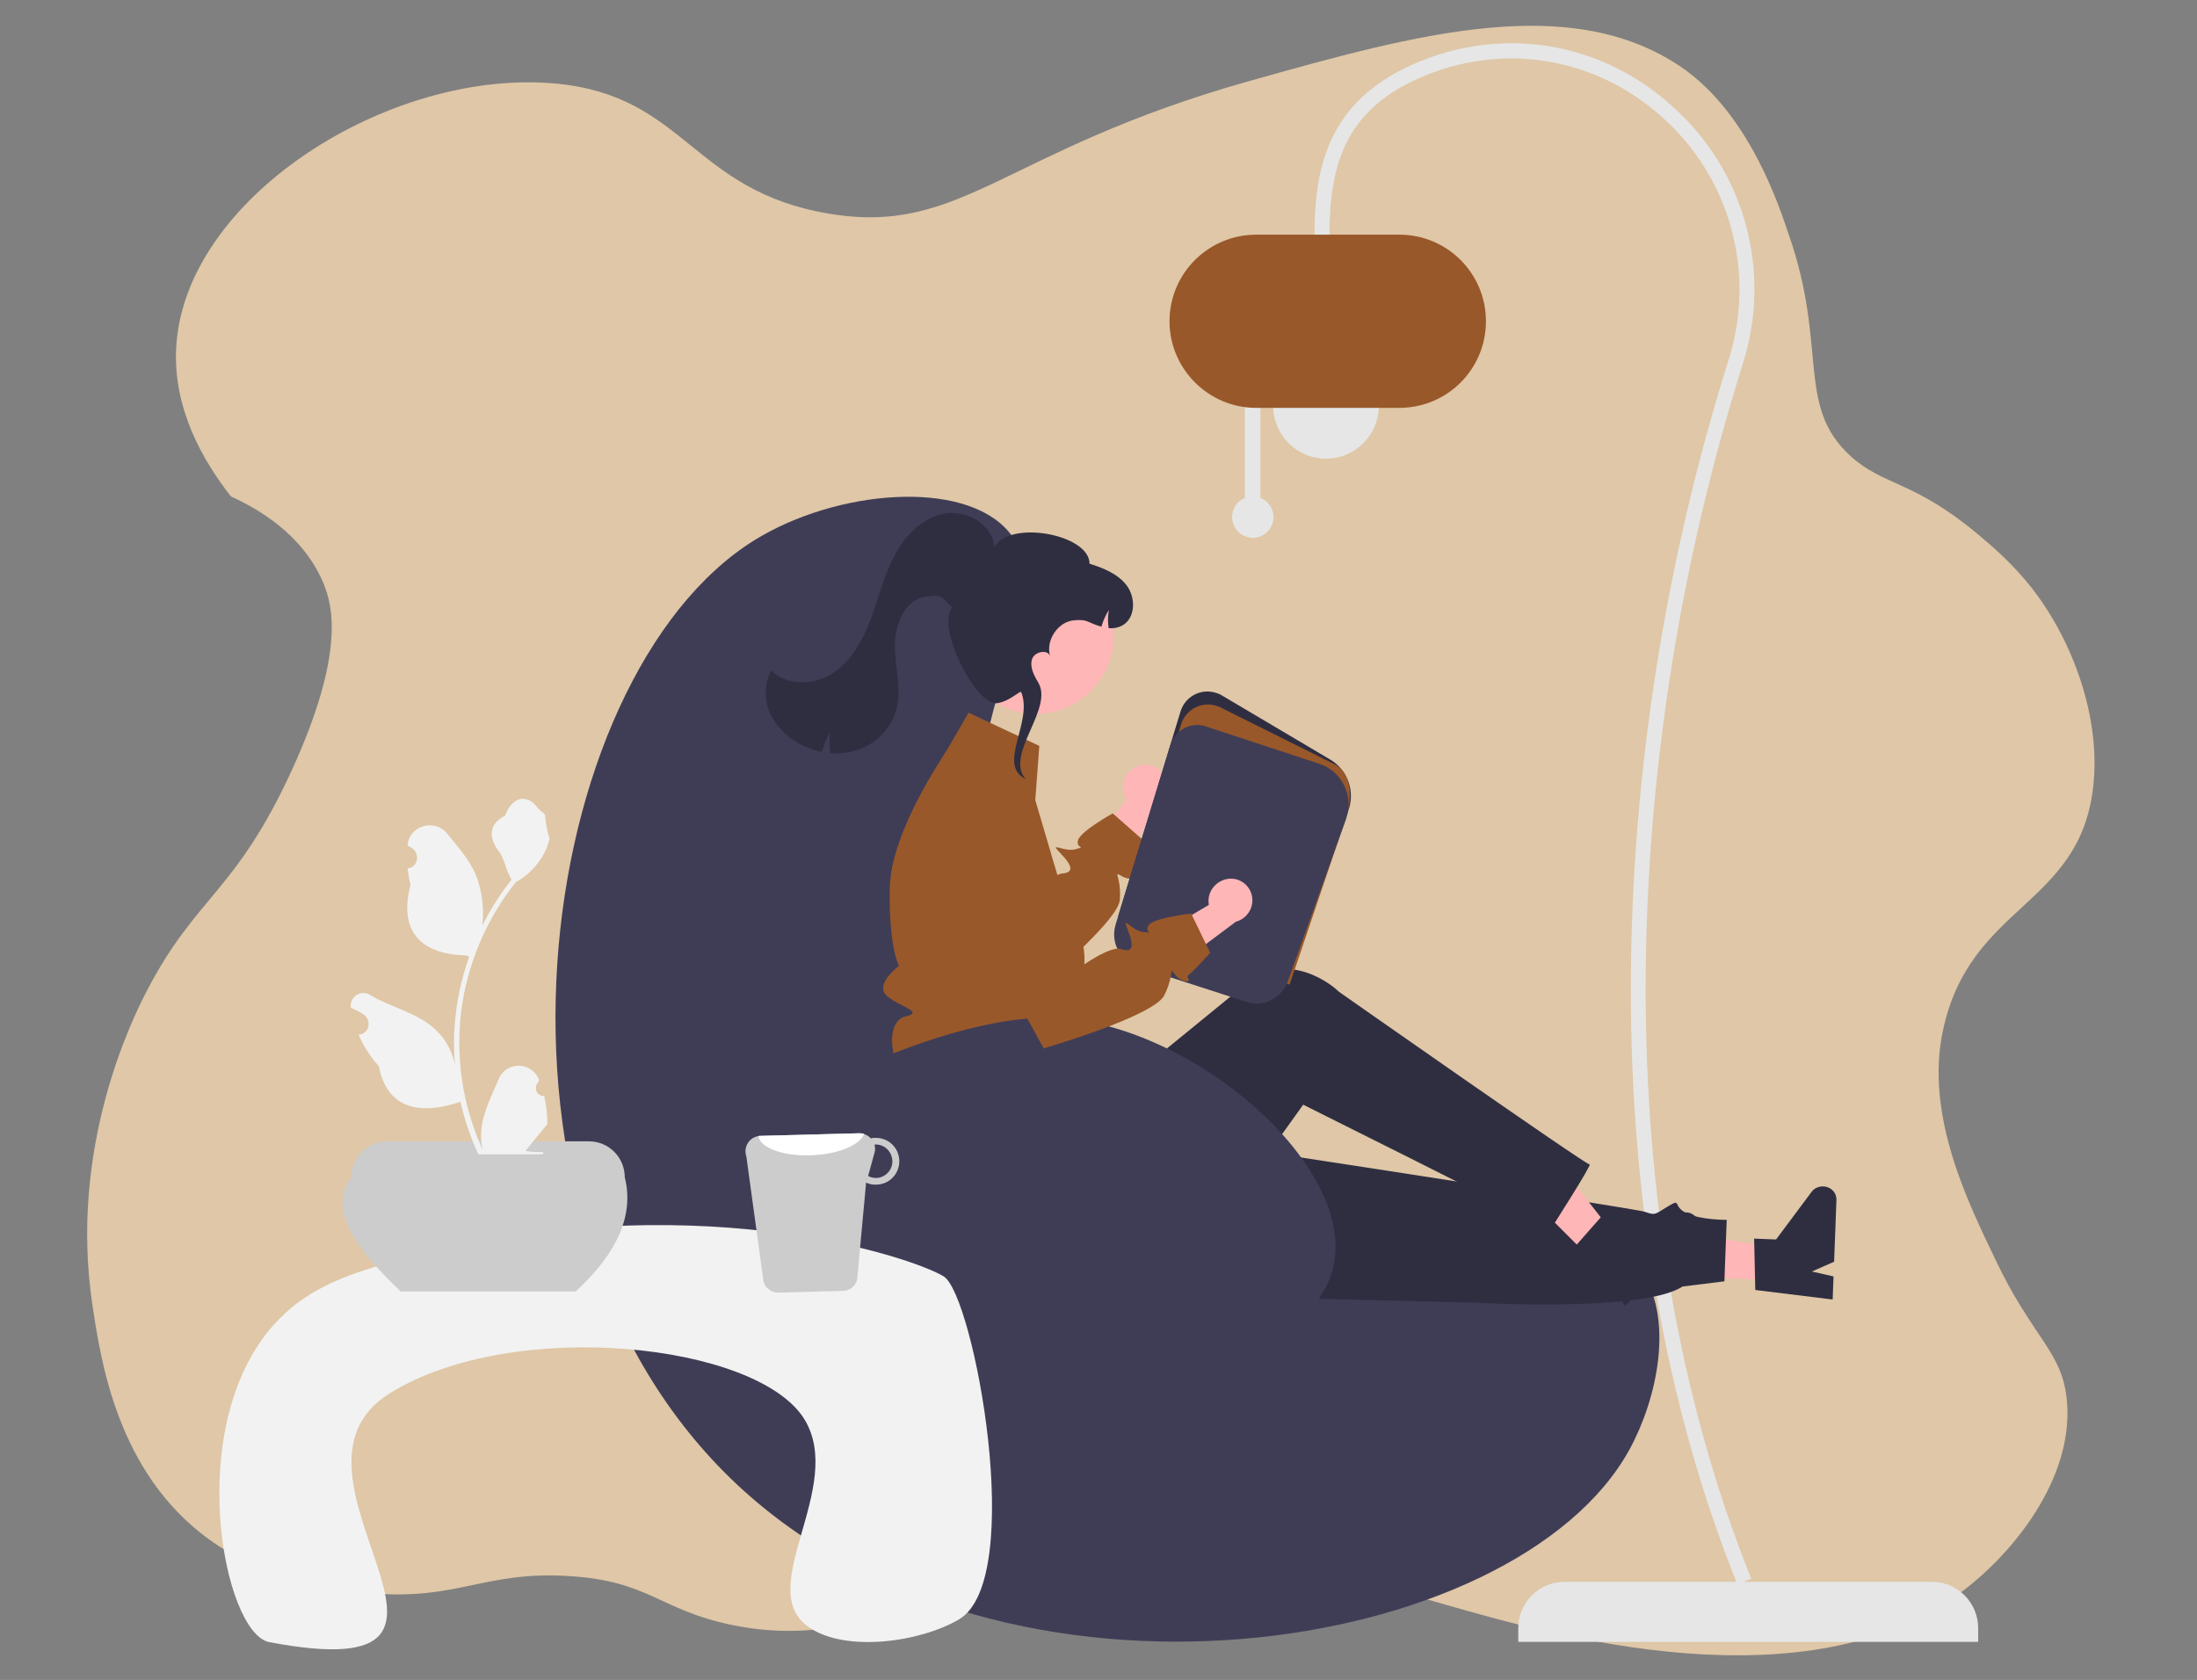 <?xml version="1.0" encoding="utf-8"?>
<!-- Generator: Adobe Illustrator 26.1.0, SVG Export Plug-In . SVG Version: 6.00 Build 0)  -->
<svg version="1.1" id="Layer_1" xmlns="http://www.w3.org/2000/svg" xmlns:xlink="http://www.w3.org/1999/xlink" x="0px" y="0px"
	 viewBox="0 0 761 582" style="enable-background:new 0 0 761 582;" xml:space="preserve">
<rect x="0" y="0" width="761" height="582" fill="#808080" stroke="none"/>
<style type="text/css">
	.st0{display:none;}
	.st1{display:inline;fill:#DFC7A7;stroke:#000000;stroke-miterlimit:10;}
	.st2{display:inline;fill:#DFC7A7;}
	.st3{fill:#DFC7A7;}
	.st4{fill:#E6E6E6;}
	.st5{fill:#99582A;}
	.st6{fill:#3F3D56;}
	.st7{fill:#FFB6B6;}
	.st8{fill:#2F2E41;}
	.st9{fill:#F2F2F2;}
	.st10{fill:#CCCCCC;}
	.st11{fill:#FFFFFF;}
</style>
<g id="Layer_2_00000027591195433760594090000006741515297411517098_" class="st0">
	<path class="st1" d="M25,511"/>
	<path class="st2" d="M11.3,571.6l748.8,0.3c0.7,0,1.2-0.5,1.2-1.2s-0.5-1.2-1.2-1.2l-748.8-0.3c-0.7,0-1.2,0.5-1.2,1.2
		C10.1,570.4,10.1,571,11.3,571.6c3.2,1.6,722,128,740.8-2.1c3.5-24.3-15.8-68.9-32-106.4c-18.6-43-28.8-50.3-28-73
		c1.6-44.1,41.4-52.2,42-94c0.5-31.8-22.5-32.1-33-80c-10.3-47.1,7.3-67.9-10-86c-18.2-19.1-45.2-3.8-64-25c-15-16.9-2.2-31.4-14-53
		c-20.7-37.7-89.1-47.4-139-35c-25.4,6.3-21.5,12.2-45,17c-49.6,10.1-65.9-16.7-121-15c-16.8,0.5-60.2,1.9-86,31
		c-18.6,20.9-10.4,36.4-26.8,48.7c-31.3,23.5-75.7-22.2-109.2-2.7c-31.9,18.5-37.1,86.4-22,133c10.9,33.7,27.6,41.1,24,64
		c-5.4,34.6-46.1,33.7-57,71c-9.9,34,19.8,48.2,11,95c-5,26.2-14.9,24.9-19,53c-5.7,39.1,9.3,70.4,3,73
		C24.2,585.9,20.1,583.8,11.3,571.6z"/>
</g>
<g id="Layer_3">
	<path class="st3" d="M32,452c2.9,19.2,8.5,57.9,40,81c22.1,16.2,49.4,18.4,57,19c29.8,2.4,38.8-7.8,68-6
		c28,1.7,31.3,11.7,56.3,16.9c64.3,13.4,94-42.1,157.7-29.9c9.1,1.7,33.7,7.7,54,13c19,5,32.2,8.9,36,10
		c36.7,10.5,124.6,35.6,178.3-4.4c18-13.4,38.7-39.1,36.7-65.6c-1.3-17.8-11.8-22-25-50c-8.8-18.5-24.4-49.3-18-79
		c9.3-43.7,47.1-42.8,52-84c2.9-24.3-7.1-51.1-21-69c-6.9-8.9-14.6-15.3-19-19c-22.4-18.7-32.4-16.5-44-27
		c-19.1-17.4-7.7-37.8-21.5-77c-2.7-7.8-13.1-41.6-37.5-58c-38.3-25.7-90.8-11.4-149,5c-85.8,24.1-99.6,53.8-146,46
		c-47.4-8-49.4-40.6-94-45c-57.6-5.7-129.7,39.5-132,92c-0.9,20.3,8.8,38,19,51c8.8,4,24.8,12.8,32,30c3.2,7.6,7.7,24.2-11,65
		c-19.4,42.2-33,43.4-50,76C45.3,353.9,23.9,397.9,32,452z"/>
</g>
<g id="Layer_1_00000154420697251956634580000018445515628008817541_">
	<path class="st4" d="M685.2,568.8H525.9l0,0V564c0-8.8,7.2-16,16-16h127.3c8.8,0,16,7.2,16,16V568.8L685.2,568.8z"/>
	<path class="st4" d="M601.8,548.9l4.8-2c-50.7-125.8-45.8-284.5-3-420.6c10.4-32.2,0.7-67.6-24.8-89.9
		c-24.8-22.2-59-27.6-89.4-14.1c-29.9,13.3-34.1,36.5-34.1,59.6h5.2c0-24.6,5.3-43.4,31-54.8c28.4-12.6,60.6-7.6,83.9,13.2
		c23.9,21,33,54.2,23.3,84.5C555.4,262.5,550.8,422.3,601.8,548.9z"/>
	<circle class="st4" cx="459.3" cy="140.6" r="18.3"/>
	<path class="st4" d="M431.2,172.5v-34.6h5.4v34.6c3.7,1.5,5.5,5.7,4,9.3c-1.5,3.7-5.7,5.5-9.3,4c-3.7-1.5-5.5-5.7-4-9.3
		C427.9,174.7,429.4,173.2,431.2,172.5z"/>
	<path class="st5" d="M405.1,111.3c0-16.6,13.5-30,30-30h49.6c16.6,0,30,13.4,30,30s-13.4,30-30,30h-49.6
		C418.6,141.3,405.1,127.8,405.1,111.3z"/>
	<path class="st6" d="M335.2,297.2c5-63.7,30.4-94.1,14.1-113.1c-15.6-18.2-59.6-14.5-87.9,3c-76.2,47.2-104.1,235.3-6.1,327.2
		c93.2,87.3,269.8,59.4,309.1-12.1c9.2-16.7,16.4-45.9,3-63.6c-33.3-44-154.3,35.7-208.1-14.1C327.6,395,332.5,332.2,335.2,297.2z"
		/>
	<path class="st7" d="M393.5,265.6c-3.8,1.8-5.6,6.3-3.9,10.2c0.2,0.4,0.4,0.7,0.6,1.1l-16.4,21.8l8.2,12.2l19.2-32.3
		c2.8-2.2,3.8-6,2.4-9.2c-1.7-3.8-6.1-5.5-9.8-3.8l0,0C393.6,265.5,393.6,265.5,393.5,265.6z"/>
	<path class="st5" d="M393.5,303.2c1.1,0.9-1.9,2.1-5,0.3c-0.9-0.5-1.3-0.8-1.4-0.6c-0.3,0.4,1.2,3,0.8,8.7
		c-0.2,3.5-6,9.9-12.5,16.3c-8.8,8.6-19,16.8-19,16.8l-3.6-2.9L315,311.6l-6.4-8.8c0.6-3.5,1.5-6.9,2.6-10.2
		c1.6-4.6,3.5-9.1,5.7-13.5c1.2-2.4,2.4-4.6,3.5-6.7l20.2,22.3l16.9,18.6c0,0,4.9-7.9,8.7-10.1c0.5-0.3,1-0.5,1.6-0.6
		c3.9-0.2,4.1-2.3-0.4-6.9s1.2-0.3,5.2-1.5s0,0,0.8-3.1s12-9.3,12-9.3l0.5,0.4l8.4,7.4l2.4,2.1c0,0-2.6,7.2-3.4,8.8
		C392.8,302.2,392.4,302.3,393.5,303.2z"/>
	<polygon class="st7" points="615.8,443.5 616.2,432.4 573.4,425.5 572.8,441.9 	"/>
	<path class="st8" d="M608,446.9l-0.4-17.8l7.6,0.3l12.3-16.5c1.6-2.1,4.6-2.5,6.7-1c1.3,0.9,2,2.4,1.9,4l-0.8,21.2l-7.7,3.4
		l7.5,1.7l-0.3,8L608,446.9z"/>
	<path class="st8" d="M375.1,447.9l135.5,3.4c0,0,58.5,3.4,72.2-5.6l14.5-1.8l0.8-21.3c0,0-8.9,0.1-13.9-2.3s-1.6-5.3-6.4-2.4
		s-4.3,3.2-8.1,1.9s-175.8-27.5-175.8-27.5L375.1,447.9z"/>
	<polygon class="st7" points="553.6,438.6 561.5,430.7 534.8,396.6 523.2,408.2 	"/>
	<path class="st8" d="M545.6,431.8l11.8-13.4l5.4,5.4l20.2-3.7c2.6-0.5,5.1,1.2,5.5,3.8c0.3,1.5-0.2,3.1-1.3,4.2l-15,15l-7.9-2.7
		l4.3,6.3l-5.6,5.7L545.6,431.8z"/>
	<path class="st8" d="M321.6,373.7l1.3,31.3c1.6,36.9,42.2,59.2,73.7,39.9c0.6-0.4,1.2-0.7,1.7-1.1c0.9-0.6,11.9-3.2,11.6-8.3
		s2.6-7.5,5.1-6.2s36.4-46.6,36.4-46.6s70.2,35,85.7,43.2c0,0,14.6-22.8,13.5-22.5s-86.8-59.8-86.8-59.8s-14-14.1-31.3-4.8
		c-0.4,1.4-0.1,1.4-0.1,1.4L375.1,387l-8.1-15.4L321.6,373.7z"/>
	<path class="st5" d="M375.6,334.5c-0.1,1.4-0.3,2.9-0.6,4.3c-0.4,2.1-1.1,4-2,5.9c0,0,0,2.1-4,9.2s1,4,4,9.3c3,5.2,0,2.8-3.4,6.2
		c-2,2-2.7,4.9-1.9,7.6c0,0-43.4,0-51.5-3s-9.9-20.1-2.7-21.8c7.2-1.7-2.2-3.4-6.4-7.3c-4.3-3.9,4.3-10.3,4.3-10.3s-3.5-6-3.2-26.4
		c0-1.9,0.2-3.7,0.5-5.6c0.6-3.5,1.5-6.9,2.6-10.2c1.6-4.6,3.5-9.1,5.7-13.5c1.2-2.4,2.4-4.6,3.5-6.7c0.2-0.3,0.4-0.6,0.5-0.9
		c2.2-3.9,4.2-7,5.5-9.1c1-1.6,1.6-2.5,1.6-2.5l7.4-12.8l24.5,11.5l-1.4,18.8l4.2,14.2l1.9,6.5l1.5,5l2.3,7.8c0,0-0.6,0,0.1,1.1
		c3.5,4.6,5.8,10.1,6.6,15.8C375.7,330.1,375.7,332.3,375.6,334.5z"/>
	<path class="st8" d="M446.5,336.5l-0.5-0.1l-58.7-18.9l21.6-71c1.6-5.2,7-8.1,12.2-6.5c0.7,0.2,1.5,0.5,2.1,0.9l37.5,22.2
		c6.1,3.6,8.8,11.1,6.3,17.8L446.5,336.5z"/>
	<path class="st5" d="M446.7,341.1L387.5,322l21.6-71c1.6-5.2,7-8.1,12.2-6.5c0.7,0.2,1.5,0.5,2.1,0.9l39.3,19.6
		c5.9,3.5,5.8,12.5,3,19.9L446.7,341.1z"/>
	<path class="st6" d="M440.8,346.2c-2.8,1.6-6,1.9-9,0.9L394,334.9c-6-2-9.4-8.4-7.6-14.5l19-62.3c1.6-5.2,7-8.1,12.2-6.5
		c0.1,0,0.1,0,0.2,0.1l39.2,12.9c7.7,2.5,11.9,10.9,9.4,18.6c0,0.1-0.1,0.3-0.1,0.4L446,340.2C445,342.7,443.1,344.9,440.8,346.2z"
		/>
	<circle class="st7" cx="358.7" cy="220.2" r="27.1"/>
	<path class="st8" d="M267,247.7c2.5,4.8,6.6,8.6,11.5,10.8c2,0.9,4.1,1.6,6.2,2c0.6-2.4,1.6-4.7,2.9-6.8c-0.4,2.4-0.4,4.8,0,7.2
		c3.3,0.3,6.6-0.1,9.7-1.2c6.2-2.1,11-7,13-13.2c2.2-7.2-0.2-14.9-0.3-22.4c-0.2-7.5,3.4-16.5,10.8-17.4c5.7-0.7,5-0.2,9,3.8
		c-5.7,6.3,8.2,34.4,15.7,33.1c4.2-0.7,7.3-4,8.2-3.9c4.3,10.5-8.6,25.3,1.6,30.2l-0.8-1c-5.3-8.8,10.4-23.7,5.1-32.5
		c-1.5-2.5-3-5.4-2.1-8.1c0.9-2.6,5.3-3.4,6.2-1.1c-1.5-5.4,2.7-11.8,8.3-12.3c5-0.5,4.7,0.9,9.5,2.2c0.6-2.1,1.5-4,2.6-5.8
		c-0.4,2.1-0.4,4.2-0.1,6.3c1.7,0.2,3.5-0.2,4.9-1c4.4-2.6,4.5-9.4,1.5-13.6c-3-4.1-8.1-6.2-13-7.7c0-10.3-27.9-15.3-33-5.7
		c-0.5-7.8-9.5-13-17.1-11.7s-13.8,7.5-17.4,14.4c-3.7,6.9-5.5,14.6-8.2,21.9s-6.6,14.6-13.1,18.9c-6.5,4.3-16.1,4.7-21.5-0.9
		C264.6,237.1,264.6,242.8,267,247.7z"/>
	<path class="st6" d="M294.8,371.7c0.6-0.4,1.2-0.8,1.8-1.1c10.4-5.2,42.6-18.6,67.9-18c48.5,1.1,110.3,54.6,96,90.6
		c-10.9,27.4-65.3,43-105,30.5C299.8,456.2,277.9,385.2,294.8,371.7z"/>
	<path class="st9" d="M93.3,568.9c-15.9-3-29.9-74.5,1.3-109.7c10.7-12.1,24-17.3,41.8-22.2c102.1-28.1,180-1.3,190.5,5.2
		c10.4,6.5,28.8,104.9,5.3,118.8c-13.2,7.8-39.3,11.7-52.2,2.6c-19-13.4,12.9-48.3-1.3-71.8c-16.1-26.6-101.1-35.6-143.7-9.1
		C89.5,511,183.2,585.9,93.3,568.9z"/>
	<path class="st10" d="M199.4,447.4h-60.6c-15-14.3-25.7-28.2-17.1-39.6c0-6.9,5.6-12.4,12.4-12.4H204c6.9,0,12.4,5.6,12.4,12.4
		C219.7,420.9,213.9,434.1,199.4,447.4z"/>
	<path class="st9" d="M188.5,379.7c-1.5,0.1-2.9-1.1-2.9-2.7c0-0.8,0.3-1.6,0.9-2.2l0.2-0.8c0-0.1-0.1-0.1-0.1-0.2
		c-1.6-3.8-6-5.6-9.9-4c-1.8,0.8-3.3,2.2-4,4.1c-2.3,5.5-5.2,11-5.9,16.8c-0.3,2.6-0.2,5.2,0.4,7.7c-5.3-11.7-8.1-24.3-8.1-37.1
		c0-3.2,0.2-6.4,0.5-9.6c0.3-2.6,0.7-5.2,1.2-7.8c2.9-14,9-27.2,17.9-38.3c4.3-2.4,7.8-6,10-10.4c0.8-1.6,1.4-3.3,1.7-5
		c-0.5,0.1-1.8-7.4-1.5-7.8c-0.7-1-1.9-1.5-2.6-2.5c-3.7-5-8.8-4.1-11.4,2.7c-5.7,2.9-5.7,7.6-2.2,12.2c2.2,2.9,2.5,6.8,4.5,9.9
		c-0.2,0.3-0.4,0.5-0.6,0.8c-3.7,4.7-6.8,9.7-9.5,15.1c0.6-6-0.1-12-2.3-17.6c-2.2-5.2-6.2-9.6-9.8-14.1c-4.3-5.4-13.1-3.1-13.8,3.8
		c0,0.1,0,0.1,0,0.2c0.5,0.3,1,0.6,1.6,1c1.7,1.2,2.2,3.5,1.1,5.3c-0.6,0.9-1.5,1.5-2.6,1.6h-0.1c0.2,1.9,0.5,3.8,1,5.7
		c-4.6,17.7,5.3,24.2,19.4,24.5c0.3,0.2,0.6,0.3,0.9,0.5c-2.7,7.6-4.4,15.5-5,23.5c-0.4,4.7-0.3,9.5,0.1,14.2V369
		c-1-5.3-3.8-10-8-13.4c-6.1-5-14.8-6.9-21.4-10.9c-2-1.3-4.7-0.7-6,1.3c-0.6,0.9-0.8,1.9-0.7,2.9c0,0.1,0,0.1,0,0.2
		c1,0.4,1.9,0.9,2.9,1.4c0.5,0.3,1,0.6,1.6,1c1.7,1.2,2.2,3.5,1.1,5.3c-0.6,0.9-1.5,1.5-2.6,1.6h-0.1c-0.1,0-0.1,0-0.2,0
		c1.7,4,4,7.7,7,10.9c2.9,15.5,15.2,16.9,28.3,12.4l0,0c1.4,6.3,3.5,12.4,6.2,18.2H188c0.1-0.2,0.2-0.5,0.2-0.8
		c-2.1,0.1-4.1,0-6.2-0.4c1.7-2,3.3-4.1,5-6.1l0.1-0.1c0.8-1,1.7-2.1,2.5-3.1l0,0C189.6,386,189.2,382.8,188.5,379.7L188.5,379.7z"
		/>
	<path class="st10" d="M264.5,444.2c0.8,2.2,2.9,3.7,5.2,3.6l22.2-0.6c2.4,0,4.4-1.6,5-3.9l3.1-33.6c1.1,0.5,2.3,0.8,3.6,0.7
		c4.5-0.1,8-3.8,7.9-8.3s-3.8-8-8.3-7.9c-0.5,0-1,0-1.5,0.2c-1.1-1.1-2.5-1.8-4.1-1.8l-34.2,0.9c-0.3,0-0.6,0-0.8,0.1
		c-2.9,0.5-4.8,3.3-4.3,6.2c0,0.2,0.1,0.5,0.2,0.7L264.5,444.2z M300.7,407.4l2.2-8c0.3-0.9,0.3-1.9,0-2.8c0.1,0,0.2-0.1,0.3-0.1
		c3.2-0.1,5.8,2.5,5.9,5.7s-2.5,5.8-5.6,5.9C302.6,408.1,301.6,407.9,300.7,407.4L300.7,407.4z"/>
	<path class="st11" d="M262.7,393.6c0.7,4.2,8.9,7.1,18.8,6.6c9.1-0.4,16.5-3.6,17.8-7.4c-0.5-0.1-1-0.2-1.5-0.2l-34.2,0.9
		C263.2,393.5,262.9,393.5,262.7,393.6z"/>
	<path class="st7" d="M426.1,304.4c-4.2,0.2-7.6,3.7-7.5,7.9c0,0.4,0.1,0.8,0.1,1.2l-23.5,13.9l2.8,14.4l30.1-22.5
		c3.4-0.9,5.8-4.1,5.7-7.6c-0.1-4.1-3.5-7.4-7.6-7.3l0,0C426.3,304.4,426.2,304.4,426.1,304.4z"/>
	<path class="st5" d="M406.9,337.5c-0.6-0.8-0.9-1.2-1-1.1c-0.4,0.2,0,3.2-2.6,8.4c-3.6,7.3-41.8,18.4-41.8,18.4l-4.7-8.6L336,316.8
		l-7.1-30.3c-0.2-1.1-0.4-2.1-0.4-3.2c6.4-4.5,13.1-8.4,20.2-11.6c2.8,1.6,5,4.2,6.1,7.2l14.2,39.9l5.7,15.9c0,0,10-7.2,13.7-5.9
		c3.6,1.3,4.7-0.5,2.3-6.5c-2.4-5.9,1.2,0.2,5.3,0.6c4.2,0.4,0,0,2-2.5s14.6-3.9,14.6-3.9l0.3,0.6l4.9,10.1l1.4,2.9
		c0,0-5.2,5.7-6.5,6.8c-1.3,1.1-1.7,1.1-1,2.3C412.3,340.5,409.1,340.4,406.9,337.5z"/>
</g>
<path class="st3" d="M484,611"/>
<path class="st3" d="M166,615"/>
<path class="st3" d="M183,657"/>
</svg>
